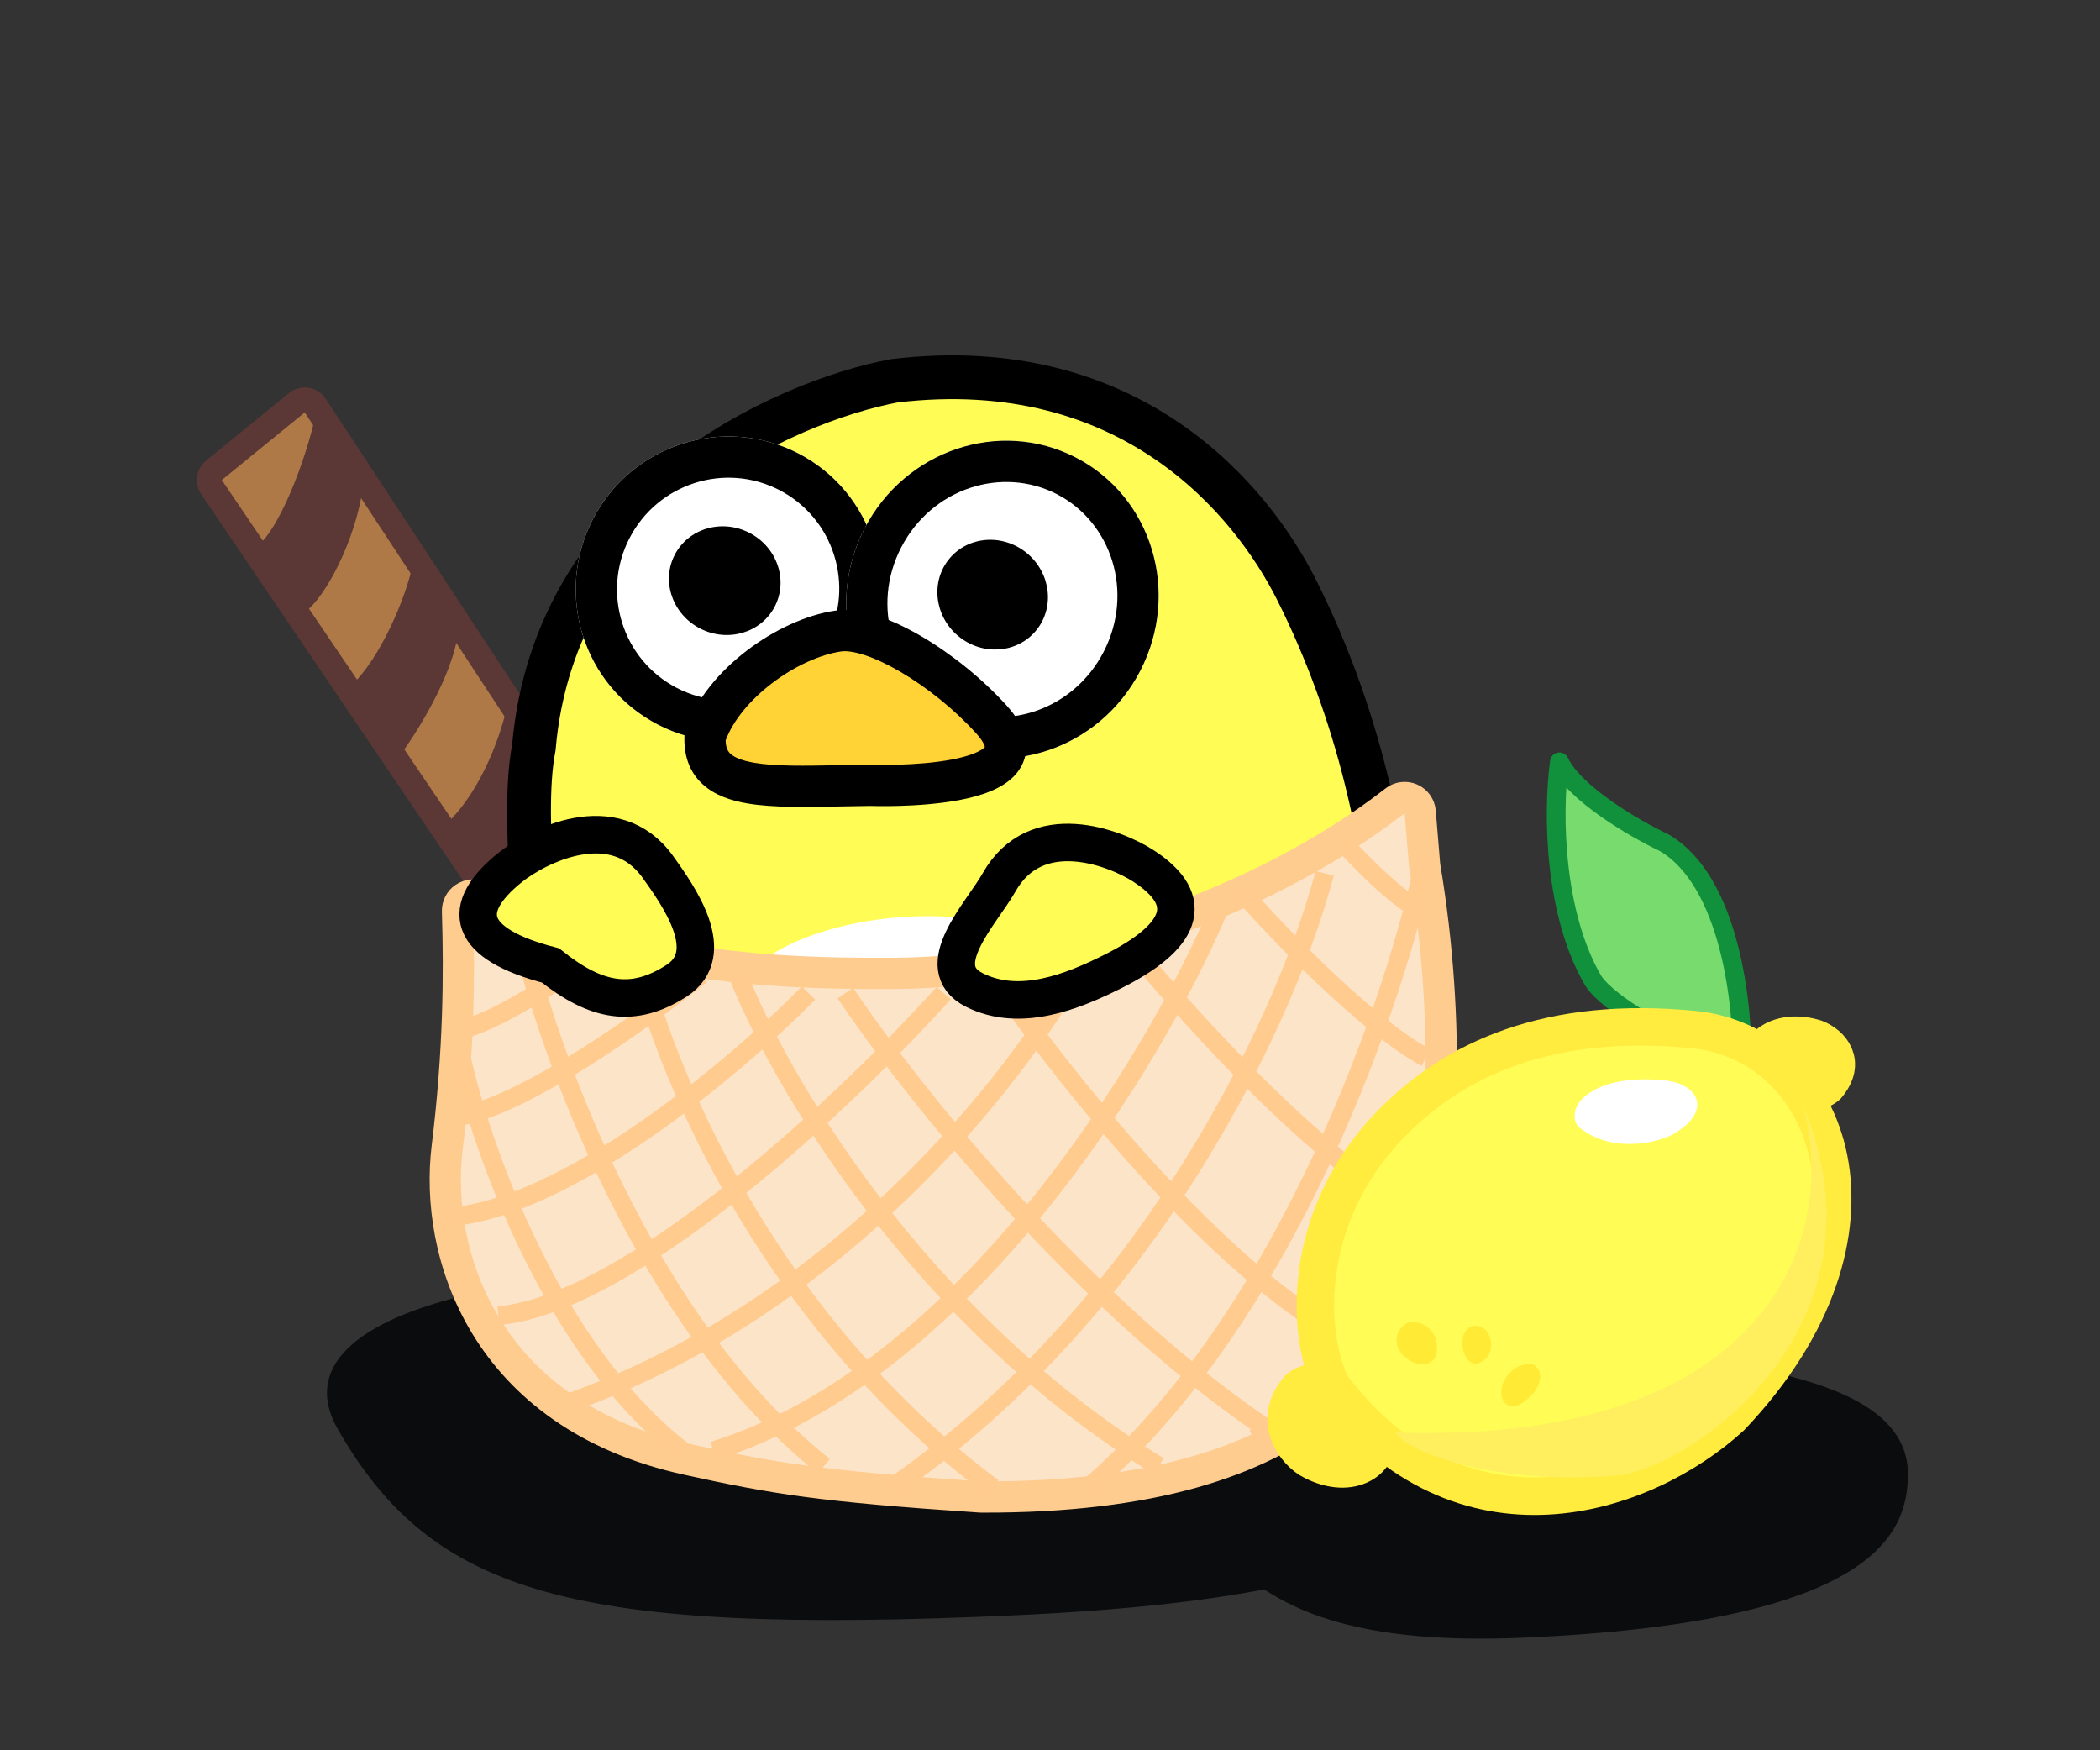<svg width="336" height="280" viewBox="0 0 336 280" fill="none" xmlns="http://www.w3.org/2000/svg">
<rect x="0" y="0" width="336" height="280" fill="#333333" stroke="none"/>
<g clip-path="url(#clip0_2447_20612)">
<path d="M233.952 229.85C233.523 240.802 232.256 255.252 161.92 258.427C91.584 261.602 69.167 255.077 54.028 228.593C45.081 212.94 70.58 200.538 144.893 202.647C201.208 204.245 234.746 209.58 233.952 229.85Z" fill="#0B0C0D"/>
<path d="M305.269 236.428C304.932 245.039 300.509 259.568 243.5 261.998C186.491 264.428 191.795 235.793 179.5 214.954C172.232 202.637 172.818 213.224 233.055 214.953C278.703 216.264 305.893 220.49 305.269 236.428Z" fill="#0B0C0D"/>
<path d="M33.836 77.913C33.255 77.055 33.425 75.895 34.228 75.24L47.499 64.428C47.938 64.071 48.507 63.916 49.067 64.002C49.626 64.088 50.123 64.407 50.433 64.88L119.242 169.568C119.683 170.238 119.68 171.106 119.237 171.773C118.793 172.441 117.993 172.779 117.205 172.633L96.071 168.701C95.546 168.603 95.081 168.299 94.781 167.856L33.836 77.913Z" fill="#AF7947" stroke="#5B3836" stroke-width="4" stroke-linecap="round" stroke-linejoin="round"/>
<path d="M40.898 87.605C45.224 84.459 49.909 70.566 50.728 64.996L58.101 77.775C56.921 86.425 52.039 95.632 48.762 97.926L40.898 87.605Z" fill="#5B3836"/>
<path d="M56.135 109.722C60.853 105.397 64.982 95.469 65.965 90.554L73.337 100.875C72.55 107.953 66.62 117.422 63.507 121.518L56.135 109.722Z" fill="#5B3836"/>
<path d="M71.371 131.839C77.269 126.334 80.382 116.767 81.201 112.671L88.082 121.518C88.475 127.022 80.873 136.262 76.777 141.177L71.371 131.839Z" fill="#5B3836"/>
<path d="M85.418 119.569C88.792 80.394 125.556 64.207 143.112 60.913C181.021 56.389 200.314 80.144 207.448 94.356C227.44 134.188 224.326 176.273 220.877 191.347C217.428 206.422 207.04 227.833 157.803 228.389C134.516 227.187 128.187 226.216 115.555 223.647C87.337 217.909 81.023 195.845 83.016 181.502C87.443 149.64 83.016 132.195 85.418 119.569Z" fill="#FFFC56" stroke="black" stroke-width="7"/>
<path d="M96.624 210.475C104.221 205.851 106.194 200.082 110.141 188.544L110.141 188.544C112.839 180.659 112.188 167.484 119.367 157.432C120.692 151.092 140.384 143.769 159.4 147.636C164.079 149.157 176.262 151.126 182.819 167.953C185.306 174.336 184.434 184.688 189.621 194.465C192.689 199.046 196.98 205.343 206.472 209.723C204.784 211.822 197.967 218.176 190.447 220.751C182.379 224.513 166.079 226.779 146.747 225.632C142.567 225.539 133.275 224.885 129.15 223.845C120.917 222.35 119.128 221.237 116.189 220.744C113.25 220.252 100.289 217.151 96.624 210.475Z" fill="white"/>
<path d="M156.862 239.477C156.914 239.48 156.967 239.482 157.019 239.482C184.41 239.588 201.337 233.691 211.908 225.28C222.513 216.843 226.358 206.167 228.192 197.556C230.463 186.887 232.356 164.611 227.943 138.48L227.23 129.873C227.154 128.958 226.584 128.158 225.745 127.789C224.905 127.421 223.932 127.542 223.208 128.105C201.142 145.282 168.887 155.493 143.477 155.712C117.771 155.934 98.85 153.504 76.737 143.412C75.951 143.054 75.037 143.127 74.317 143.606C73.599 144.085 73.177 144.902 73.204 145.767C73.514 155.925 73.443 168.211 71.556 183.527C70.521 191.932 71.935 202.607 77.74 212.117C83.588 221.696 93.789 229.921 109.973 233.47C124.05 236.557 131.15 237.751 156.862 239.477Z" fill="#FCE4C8" stroke="#FFCC8F" stroke-width="5" stroke-linejoin="round"/>
<path d="M95.945 151.991C91.522 155.432 80.905 162.804 73.828 164.77M112.164 155.923C103.809 162.64 84.444 176.566 73.828 178.532M129.366 158.872C117.898 170.504 90.145 193.965 70.879 194.751M150.992 158.872C136.247 175.255 101.351 208.513 79.726 210.479M174.092 151.991C165.245 169.357 136.346 208.12 91.522 224.241M194.735 146.093C184.741 169.521 154.629 219.522 114.13 232.105M211.937 139.704C206.695 160.183 185.495 208.513 142.637 238.002M228.156 136.755C223.569 159.036 206.334 210.479 174.092 238.002M228.156 182.464C223.733 195.734 212.035 223.847 200.633 230.139M214.886 134.789C217.671 137.902 224.224 144.521 228.156 146.093M198.667 142.653C204.565 149.37 218.72 164.082 228.156 169.194M181.465 151.991C190.639 163.296 212.822 187.674 228.156 194.751M158.856 155.923C169.997 172.306 197.684 207.235 219.31 215.885M135.264 158.872C145.586 174.272 173.994 210.086 205.056 230.139M118.062 155.923C124.452 172.306 146.864 210.97 185.397 234.562M101.843 151.991C105.447 169.194 121.896 210.479 158.856 238.002M83.166 148.551C87.426 167.719 103.121 211.757 131.824 234.562M73.828 169.194C76.941 183.447 88.376 215.984 109.215 232.105" stroke="#FFCB8F" stroke-width="3"/>
<path d="M138.143 105.401C131.944 117.382 117.231 122.093 105.279 115.923C93.327 109.753 88.663 95.038 94.861 83.057C101.059 71.076 115.773 66.365 127.725 72.535C139.677 78.705 144.341 93.42 138.143 105.401Z" fill="white"/>
<path fill-rule="evenodd" clip-rule="evenodd" d="M108.311 110.063C117.009 114.553 127.748 111.135 132.28 102.374C136.812 93.614 133.391 82.886 124.693 78.395C115.995 73.905 105.256 77.323 100.724 86.084C96.192 94.845 99.613 105.573 108.311 110.063ZM105.279 115.923C117.231 122.093 131.944 117.382 138.143 105.401C144.341 93.42 139.677 78.705 127.725 72.535C115.773 66.365 101.059 71.076 94.861 83.057C88.663 95.038 93.327 109.753 105.279 115.923Z" fill="black"/>
<path d="M182.443 107.308C175.95 119.858 160.813 124.934 148.632 118.646C136.451 112.357 131.84 97.086 138.332 84.536C144.825 71.986 159.962 66.91 172.143 73.198C184.324 79.487 188.935 94.758 182.443 107.308Z" fill="white"/>
<path fill-rule="evenodd" clip-rule="evenodd" d="M151.664 112.786C160.44 117.316 171.675 113.763 176.58 104.281C181.485 94.799 177.888 83.59 169.112 79.059C160.335 74.528 149.1 78.081 144.195 87.563C139.29 97.045 142.887 108.255 151.664 112.786ZM148.632 118.646C160.813 124.934 175.95 119.858 182.443 107.308C188.935 94.758 184.324 79.487 172.143 73.198C159.962 66.91 144.825 71.986 138.332 84.536C131.84 97.086 136.451 112.357 148.632 118.646Z" fill="black"/>
<path d="M123.964 97.026C121.78 101.25 116.426 102.823 112.006 100.539C107.586 98.256 105.772 92.981 107.956 88.757C110.14 84.533 115.494 82.96 119.914 85.244C124.334 87.527 126.147 92.802 123.964 97.026Z" fill="black"/>
<path d="M165.729 100.922C162.673 104.566 157.107 104.927 153.295 101.73C149.483 98.533 148.87 92.987 151.925 89.343C154.98 85.7 160.547 85.338 164.359 88.535C168.17 91.733 168.784 97.279 165.729 100.922Z" fill="black"/>
<path d="M139.306 125.629C139.306 125.629 169.22 126.771 158.609 115.075C151.227 106.938 139.9 100.117 134.147 100.945C126.069 102.107 115.593 109.484 112.809 117.861C112.422 127.132 124.003 125.791 139.306 125.629Z" fill="#FFD336"/>
<path fill-rule="evenodd" clip-rule="evenodd" d="M134.216 122.413C135.814 122.383 137.501 122.351 139.274 122.332L139.355 122.331L139.434 122.334L139.434 122.334L139.435 122.334L139.436 122.334L139.447 122.335L139.5 122.336C139.55 122.338 139.626 122.34 139.726 122.343C139.928 122.348 140.228 122.354 140.608 122.358C141.371 122.366 142.454 122.365 143.723 122.329C146.287 122.255 149.495 122.04 152.32 121.499C153.732 121.229 154.957 120.895 155.919 120.502C156.921 120.093 157.389 119.72 157.56 119.52C157.572 119.505 157.581 119.497 157.586 119.492C157.584 119.49 157.581 119.486 157.58 119.478C157.538 119.246 157.29 118.532 156.164 117.291C152.703 113.477 148.289 109.948 144.098 107.494C142.005 106.269 140.036 105.352 138.329 104.793C136.571 104.218 135.34 104.105 134.616 104.209C131.264 104.691 127.141 106.534 123.496 109.318C120.005 111.983 117.307 115.238 116.102 118.446C116.127 119.689 116.502 120.24 116.878 120.588C117.453 121.12 118.589 121.67 120.726 122.031C124.127 122.605 128.636 122.519 134.216 122.413ZM139.265 128.928C137.759 128.944 136.257 128.974 134.778 129.003C129.072 129.116 123.693 129.222 119.622 128.534C117 128.092 114.357 127.248 112.392 125.429C110.27 123.466 109.385 120.796 109.513 117.726L109.532 117.263L109.678 116.824C111.348 111.8 115.192 107.36 119.491 104.078C123.8 100.788 128.954 98.361 133.68 97.68C135.832 97.371 138.174 97.8 140.388 98.525C142.654 99.267 145.056 100.408 147.437 101.802C152.193 104.586 157.133 108.536 161.055 112.859C162.582 114.542 163.721 116.351 164.074 118.295C164.461 120.429 163.831 122.331 162.58 123.798C161.439 125.135 159.878 126.008 158.411 126.607C156.904 127.223 155.218 127.66 153.555 127.978C150.228 128.614 146.62 128.844 143.907 128.922C142.537 128.961 141.366 128.962 140.534 128.954C140.117 128.949 139.785 128.942 139.553 128.936C139.437 128.934 139.347 128.931 139.284 128.929L139.265 128.928Z" fill="black"/>
<path d="M266.252 134.806C276.875 140.969 278.983 161.103 278.709 170.401C263.383 165.06 256.249 159.173 254.891 156.846C248.721 146.266 248.355 130.475 249.506 121.879C251.965 127.045 261.695 132.649 266.252 134.806Z" fill="#77DB6E" stroke="#12913C" stroke-width="3" stroke-linecap="round" stroke-linejoin="round"/>
<path d="M285.795 174.76C288.526 175.652 291.264 174.604 292.306 173.718C295.527 169.93 292.929 167.079 290.499 166.125C285.055 164.398 281.086 167.345 281.629 169.938C282.208 172.709 283.816 174.114 285.795 174.76Z" fill="#FFEC3F" stroke="#FFEC3F" stroke-width="6"/>
<path d="M215.654 222.035C212.456 220.157 209.12 221.065 207.818 222.109C203.72 226.846 206.626 231.508 209.46 233.408C215.837 237.078 220.769 233.713 220.297 229.87C219.793 225.764 217.969 223.395 215.654 222.035Z" fill="#FFEC3F" stroke="#FFEC3F" stroke-width="6"/>
<path d="M222.405 179.952C208.151 194.696 208.971 213.537 213.066 221.729C233.906 249.253 263.035 239.423 276.961 226.644C304.976 197.154 292.688 166.847 271.063 164.715C247.963 162.438 232.726 169.276 222.405 179.952Z" fill="#FFFC56" stroke="#FFEC3F" stroke-width="6"/>
<path d="M223.24 229.157C280.253 231.123 294.507 200.65 288.609 177.059C303.157 212.839 269.932 235.115 258.628 236.038C239.361 237.61 225.37 232.433 223.24 229.157Z" fill="#FFEF5F"/>
<path d="M254.938 174.458C251.484 176.363 251.558 179 252.472 180.186C257.214 184.247 264.146 183.187 267.511 181.553C274.304 177.738 271.597 173.38 266.51 172.852C261.077 172.288 257.44 173.079 254.938 174.458Z" fill="white"/>
<path d="M228.726 212.598C227.507 211.382 225.864 211.356 225.134 211.646C222.646 213.186 223.371 215.573 224.42 216.754C226.86 219.147 229.551 218.307 229.834 216.58C230.135 214.736 229.608 213.479 228.726 212.598Z" fill="#FFEB35"/>
<path d="M238.521 215.798C238.779 214.406 238.102 213.113 237.61 212.647C235.582 211.259 234.372 212.688 234.065 213.934C233.574 216.705 235.244 218.505 236.459 218.102C237.758 217.671 238.334 216.805 238.521 215.798Z" fill="#FFEB35"/>
<path d="M246.302 221.08C246.743 219.495 245.913 218.503 245.279 218.275C242.629 217.894 240.9 220.018 240.404 221.478C239.559 224.622 241.696 225.621 243.366 224.563C245.148 223.432 245.984 222.228 246.302 221.08Z" fill="#FFEB35"/>
<path d="M81.692 138.718C73.337 145.402 74.812 151.008 88.082 154.448C95.454 160.346 101.352 161.33 108.233 156.906C115.113 152.482 108.56 143.306 105.284 138.719C98.263 128.89 85.788 135.442 81.692 138.718Z" fill="#FFFC56" stroke="black" stroke-width="6"/>
<path d="M182.822 138.445C191.842 144.2 188.838 150.023 178.025 155.429C171.636 158.624 163.221 162.044 155.908 158.379C148.595 154.714 157.071 146.088 159.84 141.177C165.772 130.656 178.401 135.624 182.822 138.445Z" fill="#FFFC56" stroke="black" stroke-width="6"/>
</g>
<defs>
<clipPath id="clip0_2447_20612">
<rect width="336" height="280" fill="white"/>
</clipPath>
</defs>
</svg>
